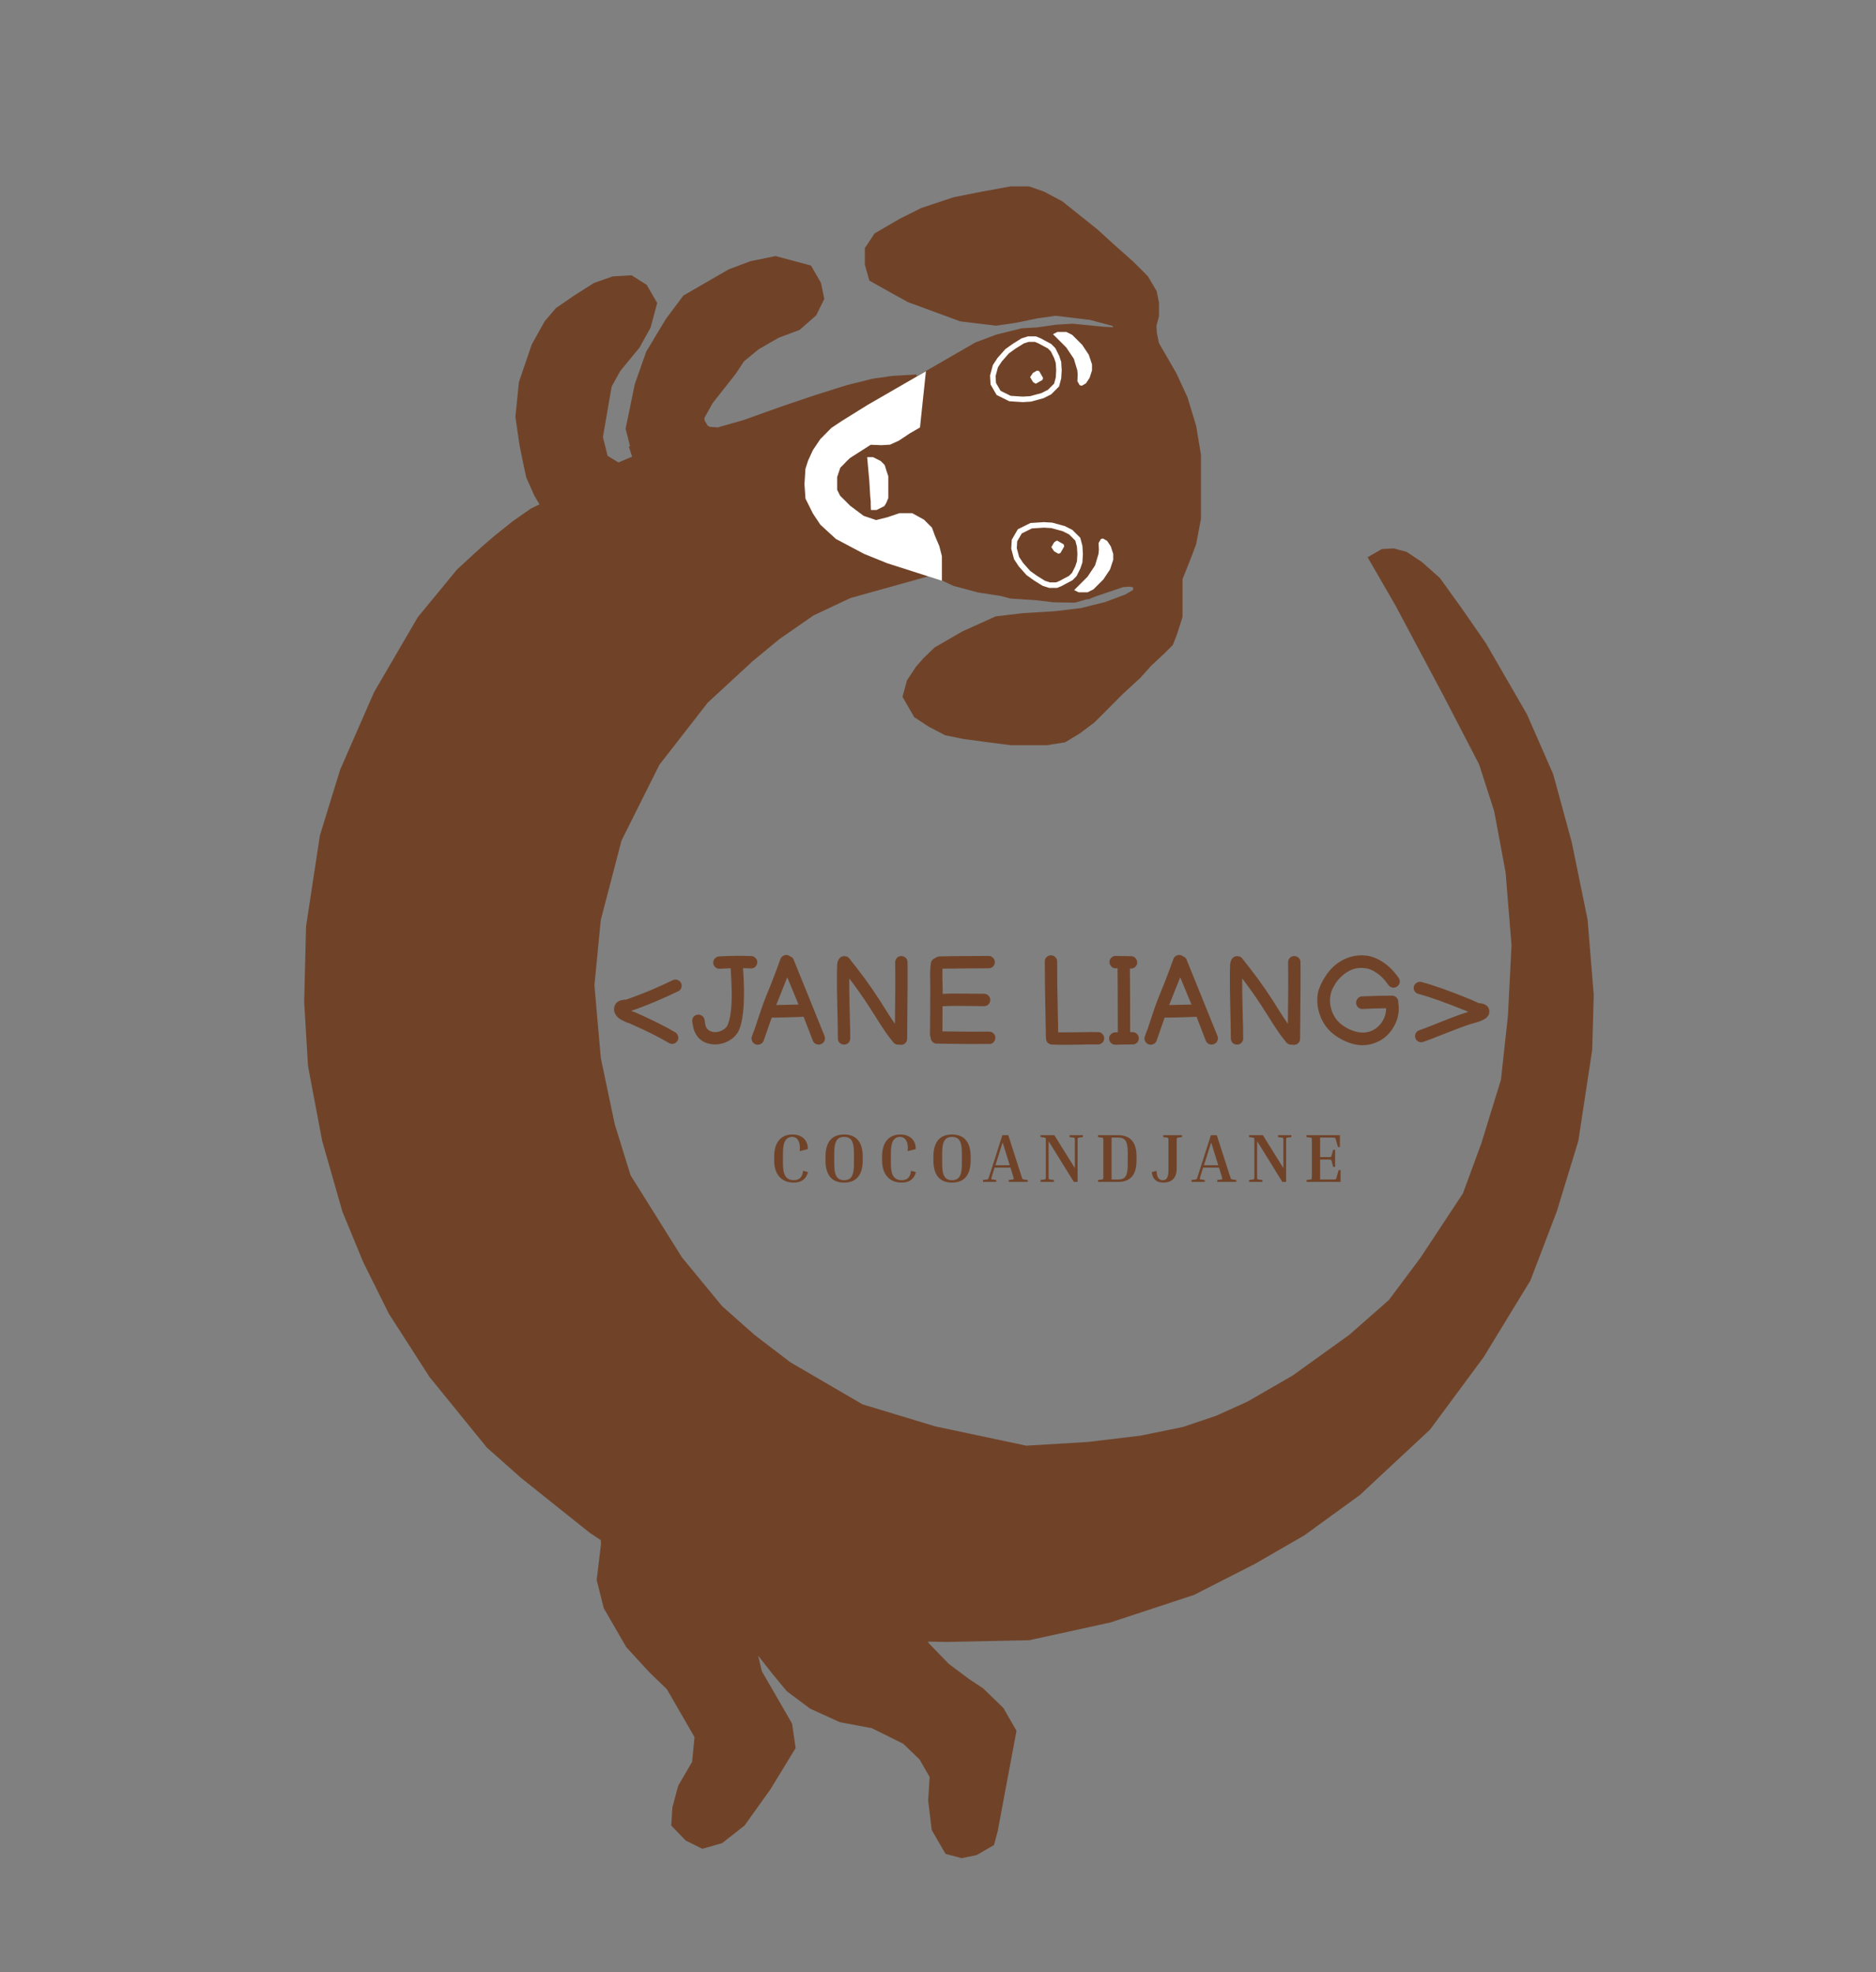 <svg width="273" height="287" viewBox="0 0 273 287" fill="none" xmlns="http://www.w3.org/2000/svg">
<rect x="0" y="0" width="273" height="287" fill="#808080" stroke="none"/>
<path d="M167.785 47.364L168.161 45.96L168.161 44.103L167.854 42.561L166.64 40.504L164.584 38.448L161.804 35.977L159.443 33.821L156.873 31.765L154.302 29.709L151.732 28.344L149.676 27.624L147.108 27.624L143.151 28.344L138.88 29.194L134.253 30.737L131.169 32.279L127.619 34.344L126.352 36.262L126.352 38.448L126.935 40.504L129.693 42.05L132.314 43.505L139.851 46.277L144.955 46.892L147.695 46.497L150.88 45.845L153.621 45.451L156.173 45.758L158.725 46.066L160.129 46.442L162.236 47.006L162.493 47.452L162.305 48.154L160.455 48.035L156.053 47.608L153.758 47.745L151.018 48.14L148.723 48.278L145.093 49.187L142.164 50.284L139.938 51.569L137.712 52.855L135.041 54.397L131.924 56.196L129.253 57.738L126.839 59.726L124.87 61.456L123.158 63.632L121.891 65.55L120.881 67.914L120.574 70.466L121.157 72.504L122.442 74.73L123.47 76.511L125.903 78.668L129.577 80.406L133.251 82.143L138.938 84.796L142.45 85.736L145.704 86.232L147.108 86.608L148.958 86.728L150.808 86.847L153.36 87.154L156.357 87.205L158.395 86.622L160.878 85.782L163.361 84.942L164.509 84.873L165.211 85.061L165.468 85.506L165.28 86.209L163.944 86.98L161.016 88.077L157.385 88.986L153.498 89.449L148.908 89.725L145.02 90.188L140.311 92.314L138.085 93.599L136.304 94.627L134.78 96.1L133.702 97.317L133.068 98.276L132.435 99.235L132.247 99.938L132.059 100.64L131.87 101.342L132.384 102.233L133.413 104.013L135.331 105.28L137.712 106.524L140.311 107.053L144.021 107.552L147.108 107.947L150.19 107.947L152.305 107.947L154.817 107.552L156.873 106.308L158.93 104.765L160.472 103.223L163.042 100.64L165.613 98.276L167.155 96.54L169.211 94.627L170.239 93.599L170.75 92.314L171.582 89.725L171.582 86.608L171.582 84.202L172.81 81.117L173.583 79.061L174.266 75.462L174.266 72.892L174.266 69.807L174.266 66.209L173.583 62.096L172.334 57.983L170.75 54.556L169.722 52.776L168.694 50.995L168.18 50.104L167.854 48.512L167.785 47.364Z" fill="#704329" stroke="#704329"/>
<path d="M129.98 56.197L133.423 55.991L129.037 58.549L128.009 59.063L125.952 60.605L123.61 62.914L121.839 64.718L120.297 67.289L119.269 69.859L119.089 71.915L119.783 73.972L120.297 75.514L120.811 76.542L121.839 78.084L122.868 79.113L124.41 80.141L126.466 81.169L128.523 82.197L132.635 82.197L133.663 82.711L123.225 85.623L117.625 88.263L112.54 91.792L108.564 95.069L101.881 101.238L94.684 110.492L89.029 121.802L85.945 133.626L84.997 143.393L85.945 154.189L88.001 163.957L90.386 171.662L98.029 183.871L103.991 191.113L108.856 195.428L114.167 199.485L124.907 205.75L135.698 209.018L149.229 211.891L158.409 211.34L166.184 210.412L172.555 209.109L177.521 207.429L182.231 205.303L188.909 201.448L197.299 195.416L203.206 190.225L207.897 183.955L214.231 174.362L217.003 166.826L219.894 157.439L220.936 147.933L221.463 137.537L220.587 126.765L218.888 117.654L216.625 110.65L211.415 100.598L204.406 87.43L201.065 81.642L201.51 81.385L202.657 81.316L204.062 81.693L205.98 82.959L208.413 85.117L211.429 89.312L214.959 94.397L220.871 104.637L224.607 113.165L227.265 122.909L229.546 134.058L230.423 144.83L230.203 152.675L228.22 165.692L225.141 175.78L221.359 185.681L214.649 196.678L206.979 207.042L196.946 216.397L189.001 222.171L181.878 226.284L173.162 230.722L161.191 234.665L149.597 237.204L137.865 237.447L131.871 237.347L134.116 240.206L137.062 243.254L140.197 245.599L142.116 246.866L144.806 249.468L146.348 252.139L143.732 266.116L143.356 267.52L141.575 268.548L139.982 268.874L138.578 268.498L137.035 265.827L136.572 261.939L136.81 258.24L135.011 255.123L132.321 252.521L127.337 250.056L122.678 249.184L118.652 247.353L115.517 245.007L113.53 242.593L111.285 239.734L110.188 236.805L109.982 233.363L109.468 232.473L108.765 232.284L107.173 232.61L108.219 238.536L109.454 243.759L113.824 251.328L114.219 254.068L110.864 259.567L107.252 264.62L104.392 266.865L102.354 267.448L100.693 266.626L99.219 265.102L99.338 263.253L100.091 260.444L102.18 256.863L102.606 252.462L100.293 248.455L98.237 244.893L95.547 242.291L92.343 238.798L89.258 233.455L88.35 229.825L88.965 224.721L88.896 223.573L88.639 223.128L86.72 221.861L76.801 213.935L71.936 209.62L63.729 199.518L57.886 190.426L54.218 183.045L51.253 175.853L48.338 165.664L46.314 154.96L45.763 145.78L46.033 134.939L48.016 121.922L50.907 112.536L55.768 101.419L62.033 90.678L67.614 83.894L71.106 80.69L72.914 79.132L75.484 77.076L78.005 75.311L80.625 74.026L79.083 71.421L78.005 68.991L77.54 66.794L77.078 64.524L76.512 60.625L76.99 55.923L78.752 50.75L80.5 47.608L81.919 45.954L84.311 44.306L87.116 42.525L89.452 41.712L91.508 41.584L92.999 42.525L94.028 44.306L93.275 47.115L91.82 49.736L89.029 53.128L87.574 55.748L86.891 59.705L86.207 63.661L87.116 67.292L89.879 68.991L91.852 68.141L93.826 67.292L92.578 62.358L93.826 56.294L95.4 51.824L98.122 47.285L100.467 44.15L103.584 42.35L106.7 40.551L109.628 39.454L112.814 38.802L114.921 39.367L117.027 39.931L118.056 41.712L118.381 43.305L117.56 44.966L115.591 46.697L112.663 47.794L109.546 49.593L107.132 51.58L105.865 53.499L104.153 55.675L102.441 57.85L100.986 60.471L101.055 61.619L101.569 62.509L101.826 62.954L102.786 63.588L104.635 63.707L108.711 62.541L114.123 60.604L119.089 58.924L123.61 57.501L127.24 56.592L129.98 56.197Z" fill="#704329"/>
<path d="M93.826 67.292L92.578 62.358L93.826 56.294L95.4 51.824L98.122 47.285L100.467 44.15L103.584 42.35L106.7 40.551L109.628 39.454L112.814 38.802L114.921 39.367L117.027 39.931L118.056 41.712L118.381 43.305L117.56 44.966L115.591 46.697L112.663 47.794L109.546 49.593L107.132 51.58L105.865 53.499L104.153 55.675L102.441 57.85L100.986 60.471L101.055 61.619L101.569 62.509L101.826 62.954L102.786 63.588L104.635 63.707L108.711 62.541L114.123 60.604L119.089 58.924L123.61 57.501L127.24 56.592L129.98 56.197L133.423 55.991L129.037 58.549L128.008 59.063L125.952 60.605L123.61 62.914L121.839 64.718L120.297 67.289L119.269 69.859L119.089 71.915L119.783 73.972L120.297 75.514L120.811 76.542L121.839 78.084L122.868 79.113L124.41 80.141L126.466 81.169L128.523 82.197L132.635 82.197L133.663 82.711L123.225 85.623L117.625 88.263L112.54 91.792L108.564 95.069L101.881 101.238L94.684 110.492L89.029 121.802L85.945 133.626L84.997 143.393L85.945 154.189L88.001 163.957L90.386 171.662L98.029 183.871L103.991 191.113L108.856 195.428L114.167 199.485L124.907 205.75L135.698 209.018L149.229 211.891L158.409 211.34L166.184 210.412L172.555 209.109L177.521 207.429L182.231 205.303L188.909 201.448L197.299 195.416L203.206 190.225L207.897 183.955L214.231 174.362L217.003 166.826L219.894 157.439L220.936 147.933L221.463 137.537L220.587 126.765L218.888 117.654L216.625 110.65L211.415 100.598L204.406 87.43L201.065 81.642L201.51 81.385L202.657 81.316L204.062 81.693L205.98 82.959L208.413 85.117L211.429 89.312L214.959 94.397L220.871 104.637L224.607 113.165L227.265 122.909L229.546 134.058L230.423 144.83L230.203 152.675L228.22 165.692L225.141 175.78L221.359 185.681L214.649 196.678L206.979 207.042L196.946 216.397L189.001 222.171L181.878 226.284L173.162 230.722L161.191 234.665L149.597 237.204L137.865 237.447L131.871 237.347L134.116 240.206L137.062 243.254L140.197 245.599L142.116 246.866L144.806 249.468L146.348 252.139L143.732 266.116L143.356 267.52L141.575 268.548L139.982 268.874L138.578 268.498L137.035 265.827L136.572 261.939L136.81 258.24L135.011 255.123L132.321 252.521L127.337 250.056L122.678 249.184L118.652 247.353L115.517 245.007L113.53 242.593L111.285 239.734L110.188 236.805L109.982 233.363L109.468 232.473L108.765 232.284L107.173 232.61L108.219 238.536L109.454 243.759L113.824 251.328L114.219 254.068L110.864 259.567L107.252 264.62L104.392 266.865L102.354 267.448L100.693 266.626L99.219 265.102L99.338 263.253L100.091 260.444L102.18 256.863L102.606 252.462L100.293 248.455L98.237 244.893L95.547 242.291L92.343 238.798L89.258 233.455L88.35 229.825L88.965 224.721L88.896 223.573L88.639 223.128L86.72 221.861L76.801 213.935L71.936 209.62L63.729 199.518L57.886 190.426L54.218 183.045L51.253 175.853L48.338 165.664L46.314 154.96L45.763 145.78L46.033 134.939L48.016 121.922L50.907 112.536L55.768 101.419L62.032 90.678L67.614 83.894L71.106 80.69L72.914 79.132L75.484 77.076L78.005 75.311L80.625 74.026L79.083 71.421L78.005 68.991L77.54 66.794L77.078 64.524L76.512 60.625L76.99 55.923L78.752 50.75L80.5 47.608L81.919 45.954L84.311 44.306L87.116 42.525L89.452 41.712L91.508 41.584L92.999 42.525L94.028 44.306L93.275 47.115L91.82 49.736L89.029 53.128L87.574 55.748L86.891 59.705L86.207 63.661L87.116 67.292L89.879 68.991M93.826 67.292L92.938 64.524M93.826 67.292L89.879 68.991M89.879 68.991L91.852 68.141" stroke="#704329" stroke-width="3"/>
<path d="M130.581 57.007L134.143 54.95L133.408 61.904L132.101 62.662L130.559 63.69L129.401 64.218L128.254 64.286L126.574 64.218L123.381 66.26L122.847 66.775L122.353 67.289L121.839 67.803L121.325 69.345L121.325 70.373L121.325 71.401L121.839 72.429L122.353 72.944L123.381 73.972L125.438 75.514L127.474 76.206L129.287 75.751L130.981 75.178L132.615 75.178L134.157 76.028L135.186 77.056L135.589 78.157L136.214 79.627L136.567 81.003L136.567 82.197L136.567 83.825L129.287 81.499L125.932 80.141L121.939 78.024L119.763 76.028L118.735 74.486L117.707 72.429L117.569 70.456L117.707 68.317L118.064 67.201L118.735 65.746L119.763 64.218L121.305 62.662L122.847 61.634L126.574 59.32L130.581 57.007Z" fill="white" stroke="white"/>
<path d="M126.749 69.904L126.466 66.775L126.98 66.775L128.008 67.289L128.522 67.803L128.759 68.57L129.016 69.345L129.016 70.373L129.016 70.887L129.016 71.401L129.016 71.915L129.016 72.429L128.759 73.056L128.522 73.458L127.494 73.972L126.98 73.972L126.96 73.458L126.96 72.944L126.886 72.199L126.749 69.904Z" fill="white" stroke="white" stroke-width="0.5"/>
<path d="M154.272 50.379L153.758 49.865L153.244 49.351L152.73 48.837L152.73 48.323L153.758 47.809L154.272 47.809L155.301 47.809L156.329 48.323L156.843 48.837L157.871 49.865L158.899 51.408L159.413 52.95L159.413 53.978L159.017 55.203L158.383 56.162L157.493 56.676L156.791 56.488L156.277 55.597L156.329 54.492L156.277 53.978L155.815 52.436L154.786 50.894L154.272 50.379Z" fill="white" stroke="#704329"/>
<path d="M152.73 50.379L151.788 49.879L151.292 49.608L150.674 49.351L150.16 49.351L149.646 49.351L148.827 49.608L147.589 50.379L146.564 51.113L145.486 52.33L144.852 53.289L144.476 54.694L144.545 55.841L145.316 57.177L146.978 57.998L148.827 58.118L149.975 58.049L151.702 57.577L152.73 57.063L153.758 56.034L154.032 55.006L154.101 53.886L154.032 52.738L153.758 51.922L153.244 50.894L152.73 50.379Z" stroke="white" stroke-width="0.8"/>
<path d="M149.956 53.904L150.847 53.39L151.549 53.578L152.063 54.468L152.32 54.914L152.132 55.616L151.242 56.13L150.796 56.387C150.562 56.324 150.043 56.11 149.837 55.754L149.323 54.863L149.956 53.904Z" fill="white" stroke="#704329"/>
<path d="M157.357 84.124L156.843 84.638L156.329 85.152L155.815 85.666L155.815 86.18L156.843 86.695L157.357 86.695L158.385 86.695L159.413 86.18L159.928 85.666L160.956 84.638L161.984 83.096L162.498 81.554L162.498 80.525L162.101 79.301L161.468 78.341L160.578 77.827L159.875 78.016L159.361 78.906L159.413 80.011L159.361 80.525L158.899 82.068L157.871 83.61L157.357 84.124Z" fill="white" stroke="#704329"/>
<path d="M155.815 84.124L154.872 84.625L154.377 84.895L153.759 85.152L153.244 85.152L152.73 85.152L151.912 84.895L150.674 84.124L149.649 83.39L148.57 82.174L147.937 81.214L147.561 79.81L147.63 78.662L148.401 77.327L150.062 76.505L151.912 76.386L153.059 76.455L154.787 76.927L155.815 77.441L156.843 78.469L157.117 79.497L157.186 80.618L157.117 81.765L156.843 82.582L156.329 83.61L155.815 84.124Z" stroke="white" stroke-width="0.8"/>
<path d="M153.041 80.6L153.931 81.114L154.634 80.925L155.148 80.035L155.405 79.59L155.217 78.888L154.326 78.373L153.881 78.116C153.647 78.179 153.127 78.394 152.922 78.75L152.408 79.64L153.041 80.6Z" fill="white" stroke="#704329"/>
<path d="M98.026 151.892C97.786 151.952 97.558 151.916 97.342 151.784C95.962 150.956 94.06 150.008 91.636 148.94L91.546 148.904L91.258 148.814C90.97 148.694 90.718 148.574 90.502 148.454C90.13 148.262 89.854 148.04 89.674 147.788C89.338 147.332 89.266 146.852 89.458 146.348C89.638 145.88 90.028 145.604 90.628 145.52C90.712 145.508 90.784 145.496 90.844 145.484C90.904 145.484 90.946 145.484 90.97 145.484H91.06L92.23 145.07C94.042 144.41 95.932 143.6 97.9 142.64C98.128 142.532 98.356 142.52 98.584 142.604C98.824 142.676 98.998 142.826 99.106 143.054C99.214 143.282 99.226 143.516 99.142 143.756C99.07 143.984 98.92 144.152 98.692 144.26C96.556 145.28 94.606 146.114 92.842 146.762L91.852 147.104L91.888 147.122L92.14 147.212C92.236 147.248 92.308 147.272 92.356 147.284C94.852 148.388 96.826 149.372 98.278 150.236C98.482 150.368 98.614 150.554 98.674 150.794C98.746 151.034 98.716 151.262 98.584 151.478C98.452 151.682 98.266 151.82 98.026 151.892ZM104.547 151.964C103.851 152.048 103.185 151.952 102.549 151.676C101.913 151.388 101.439 150.902 101.127 150.218C101.055 150.074 100.989 149.9 100.929 149.696C100.881 149.48 100.839 149.27 100.803 149.066C100.779 148.862 100.761 148.754 100.749 148.742C100.701 148.502 100.737 148.28 100.857 148.076C100.989 147.86 101.175 147.728 101.415 147.68C101.667 147.62 101.895 147.656 102.099 147.788C102.315 147.908 102.453 148.094 102.513 148.346C102.549 148.526 102.579 148.694 102.603 148.85C102.627 149.006 102.645 149.126 102.657 149.21C102.681 149.282 102.711 149.366 102.747 149.462C102.879 149.726 103.083 149.924 103.359 150.056C103.635 150.188 103.959 150.23 104.331 150.182C104.703 150.134 105.033 150.008 105.321 149.804C105.621 149.6 105.819 149.366 105.915 149.102C106.155 148.49 106.317 147.692 106.401 146.708C106.485 145.712 106.509 144.806 106.473 143.99C106.449 143.162 106.401 142.136 106.329 140.912C105.789 140.924 105.267 140.948 104.763 140.984C104.511 140.996 104.289 140.924 104.097 140.768C103.917 140.6 103.815 140.396 103.791 140.156C103.779 139.904 103.851 139.688 104.007 139.508C104.175 139.316 104.379 139.208 104.619 139.184C105.411 139.136 106.239 139.106 107.103 139.094H107.211C107.859 139.094 108.567 139.106 109.335 139.13C109.575 139.142 109.779 139.238 109.947 139.418C110.127 139.598 110.211 139.814 110.199 140.066C110.187 140.306 110.091 140.516 109.911 140.696C109.731 140.864 109.515 140.942 109.263 140.93L108.129 140.894C108.429 145.118 108.255 148.07 107.607 149.75C107.355 150.374 106.947 150.878 106.383 151.262C105.819 151.646 105.207 151.88 104.547 151.964ZM111.126 151.46C111.03 151.7 110.862 151.868 110.622 151.964C110.394 152.06 110.16 152.06 109.92 151.964C109.692 151.868 109.53 151.706 109.434 151.478C109.338 151.238 109.338 151.004 109.434 150.776C109.674 150.188 109.986 149.294 110.37 148.094C110.766 146.894 111.048 146.084 111.216 145.664C111.3 145.424 111.642 144.572 112.242 143.108C112.806 141.668 113.244 140.498 113.556 139.598C113.64 139.358 113.79 139.184 114.006 139.076C114.234 138.956 114.468 138.938 114.708 139.022C114.816 139.058 114.912 139.112 114.996 139.184C115.236 139.268 115.404 139.43 115.5 139.67L119.982 150.74C120.078 150.98 120.078 151.22 119.982 151.46C119.886 151.688 119.718 151.85 119.478 151.946C119.25 152.042 119.016 152.042 118.776 151.946C118.548 151.85 118.386 151.688 118.29 151.46L116.94 147.968C116.448 147.992 116.172 148.004 116.112 148.004C114.492 148.064 113.22 148.094 112.296 148.094C111.756 149.678 111.366 150.8 111.126 151.46ZM112.962 146.258C113.97 146.246 115.05 146.222 116.202 146.186L114.564 142.226L112.962 146.258ZM131.112 152.054C131.028 152.054 130.95 152.042 130.878 152.018C130.53 152.078 130.242 151.976 130.014 151.712C129.69 151.316 129.348 150.872 128.988 150.38C128.64 149.876 128.352 149.444 128.124 149.084L127.224 147.662L126.396 146.366C125.58 145.106 124.644 143.78 123.588 142.388C123.576 143.396 123.594 144.872 123.642 146.816C123.702 148.76 123.732 150.194 123.732 151.118C123.732 151.37 123.642 151.586 123.462 151.766C123.294 151.934 123.084 152.018 122.832 152.018C122.58 152.018 122.364 151.934 122.184 151.766C122.016 151.586 121.932 151.37 121.932 151.118C121.932 150.398 121.902 148.772 121.842 146.24C121.782 143.696 121.776 141.74 121.824 140.372C121.836 140.192 121.878 140.006 121.95 139.814C122.01 139.646 122.13 139.478 122.31 139.31C122.502 139.178 122.724 139.124 122.976 139.148C123.228 139.172 123.432 139.28 123.588 139.472C125.292 141.596 126.732 143.57 127.908 145.394L128.646 146.564L129.492 147.896L130.23 148.994C130.29 144.998 130.302 142.016 130.266 140.048C130.266 139.796 130.35 139.58 130.518 139.4C130.686 139.22 130.896 139.13 131.148 139.13C131.4 139.13 131.616 139.214 131.796 139.382C131.976 139.55 132.066 139.76 132.066 140.012C132.09 141.512 132.072 145.232 132.012 151.172C132.012 151.412 131.922 151.622 131.742 151.802C131.562 151.97 131.352 152.054 131.112 152.054ZM143.963 151.928C142.343 151.952 139.793 151.934 136.313 151.874C136.073 151.874 135.863 151.784 135.683 151.604C135.515 151.424 135.431 151.214 135.431 150.974C135.359 150.83 135.323 150.68 135.323 150.524C135.347 149.708 135.359 148.532 135.359 146.996C135.359 145.46 135.365 144.416 135.377 143.864C135.377 143.66 135.371 143.306 135.359 142.802C135.347 142.286 135.347 141.812 135.359 141.38C135.371 140.936 135.407 140.522 135.467 140.138C135.491 139.97 135.563 139.82 135.683 139.688C135.803 139.556 135.947 139.466 136.115 139.418C136.271 139.274 136.463 139.196 136.691 139.184C137.579 139.16 138.845 139.142 140.489 139.13C142.145 139.118 143.273 139.112 143.873 139.112C144.125 139.112 144.335 139.202 144.503 139.382C144.683 139.55 144.773 139.76 144.773 140.012C144.773 140.264 144.683 140.48 144.503 140.66C144.335 140.828 144.125 140.912 143.873 140.912C143.237 140.912 142.163 140.918 140.651 140.93C139.151 140.942 137.993 140.954 137.177 140.966C137.141 141.134 137.129 141.596 137.141 142.352C137.165 143.096 137.177 143.612 137.177 143.9V144.638C137.765 144.602 138.389 144.584 139.049 144.584C139.721 144.584 140.477 144.59 141.317 144.602C142.169 144.614 142.799 144.62 143.207 144.62C143.459 144.62 143.669 144.71 143.837 144.89C144.017 145.058 144.107 145.268 144.107 145.52C144.107 145.772 144.017 145.988 143.837 146.168C143.669 146.336 143.459 146.42 143.207 146.42C142.787 146.42 142.151 146.414 141.299 146.402C140.459 146.39 139.709 146.384 139.049 146.384C138.389 146.384 137.759 146.402 137.159 146.438C137.159 148.142 137.153 149.36 137.141 150.092C140.069 150.14 142.331 150.152 143.927 150.128C144.179 150.128 144.395 150.212 144.575 150.38C144.755 150.548 144.845 150.758 144.845 151.01C144.845 151.262 144.761 151.478 144.593 151.658C144.425 151.838 144.215 151.928 143.963 151.928ZM156.414 152.036C154.854 152.06 153.744 152.054 153.084 152.018C152.856 152.006 152.658 151.922 152.49 151.766C152.322 151.598 152.232 151.394 152.22 151.154C152.208 151.094 152.202 151.04 152.202 150.992C152.19 150.308 152.16 148.694 152.112 146.15C152.064 143.606 152.04 141.53 152.04 139.922C152.04 139.67 152.124 139.46 152.292 139.292C152.472 139.112 152.688 139.022 152.94 139.022C153.192 139.022 153.402 139.112 153.57 139.292C153.75 139.46 153.84 139.67 153.84 139.922C153.84 141.134 153.846 142.298 153.858 143.414C153.882 144.53 153.906 145.76 153.93 147.104C153.966 148.436 153.984 149.48 153.984 150.236C154.608 150.248 155.562 150.242 156.846 150.218C158.142 150.194 159.126 150.188 159.798 150.2C160.05 150.2 160.26 150.29 160.428 150.47C160.596 150.65 160.68 150.866 160.68 151.118C160.68 151.37 160.59 151.58 160.41 151.748C160.23 151.916 160.014 152 159.762 152C159.114 151.988 157.998 152 156.414 152.036ZM162.339 152.036C162.087 152.048 161.871 151.97 161.691 151.802C161.511 151.622 161.415 151.412 161.403 151.172C161.391 150.92 161.469 150.704 161.637 150.524C161.817 150.344 162.027 150.248 162.267 150.236L162.663 150.218C162.663 146.486 162.651 143.384 162.627 140.912H162.339C162.087 140.912 161.877 140.822 161.709 140.642C161.541 140.462 161.457 140.246 161.457 139.994C161.457 139.742 161.547 139.532 161.727 139.364C161.907 139.196 162.123 139.112 162.375 139.112C162.987 139.124 163.731 139.136 164.607 139.148C164.847 139.148 165.051 139.238 165.219 139.418C165.399 139.598 165.489 139.814 165.489 140.066C165.489 140.306 165.399 140.516 165.219 140.696C165.039 140.864 164.823 140.948 164.571 140.948H164.427C164.451 143.408 164.463 146.492 164.463 150.2H164.823C165.075 150.2 165.285 150.29 165.453 150.47C165.633 150.638 165.723 150.848 165.723 151.1C165.723 151.352 165.633 151.568 165.453 151.748C165.285 151.916 165.075 152 164.823 152C163.899 152 163.071 152.012 162.339 152.036ZM168.308 151.46C168.212 151.7 168.044 151.868 167.804 151.964C167.576 152.06 167.342 152.06 167.102 151.964C166.874 151.868 166.712 151.706 166.616 151.478C166.52 151.238 166.52 151.004 166.616 150.776C166.856 150.188 167.168 149.294 167.552 148.094C167.948 146.894 168.23 146.084 168.398 145.664C168.482 145.424 168.824 144.572 169.424 143.108C169.988 141.668 170.426 140.498 170.738 139.598C170.822 139.358 170.972 139.184 171.188 139.076C171.416 138.956 171.65 138.938 171.89 139.022C171.998 139.058 172.094 139.112 172.178 139.184C172.418 139.268 172.586 139.43 172.682 139.67L177.164 150.74C177.26 150.98 177.26 151.22 177.164 151.46C177.068 151.688 176.9 151.85 176.66 151.946C176.432 152.042 176.198 152.042 175.958 151.946C175.73 151.85 175.568 151.688 175.472 151.46L174.122 147.968C173.63 147.992 173.354 148.004 173.294 148.004C171.674 148.064 170.402 148.094 169.478 148.094C168.938 149.678 168.548 150.8 168.308 151.46ZM170.144 146.258C171.152 146.246 172.232 146.222 173.384 146.186L171.746 142.226L170.144 146.258ZM188.294 152.054C188.21 152.054 188.132 152.042 188.06 152.018C187.712 152.078 187.424 151.976 187.196 151.712C186.872 151.316 186.53 150.872 186.17 150.38C185.822 149.876 185.534 149.444 185.306 149.084L184.406 147.662L183.578 146.366C182.762 145.106 181.826 143.78 180.77 142.388C180.758 143.396 180.776 144.872 180.824 146.816C180.884 148.76 180.914 150.194 180.914 151.118C180.914 151.37 180.824 151.586 180.644 151.766C180.476 151.934 180.266 152.018 180.014 152.018C179.762 152.018 179.546 151.934 179.366 151.766C179.198 151.586 179.114 151.37 179.114 151.118C179.114 150.398 179.084 148.772 179.024 146.24C178.964 143.696 178.958 141.74 179.006 140.372C179.018 140.192 179.06 140.006 179.132 139.814C179.192 139.646 179.312 139.478 179.492 139.31C179.684 139.178 179.906 139.124 180.158 139.148C180.41 139.172 180.614 139.28 180.77 139.472C182.474 141.596 183.914 143.57 185.09 145.394L185.828 146.564L186.674 147.896L187.412 148.994C187.472 144.998 187.484 142.016 187.448 140.048C187.448 139.796 187.532 139.58 187.7 139.4C187.868 139.22 188.078 139.13 188.33 139.13C188.582 139.13 188.798 139.214 188.978 139.382C189.158 139.55 189.248 139.76 189.248 140.012C189.272 141.512 189.254 145.232 189.194 151.172C189.194 151.412 189.104 151.622 188.924 151.802C188.744 151.97 188.534 152.054 188.294 152.054ZM199.741 151.892C198.493 152.276 197.161 152.15 195.745 151.514C194.341 150.878 193.309 150.014 192.649 148.922C192.169 148.118 191.869 147.272 191.749 146.384C191.641 145.496 191.689 144.728 191.893 144.08C192.109 143.42 192.439 142.748 192.883 142.064C193.327 141.38 193.849 140.798 194.449 140.318C195.109 139.814 195.817 139.454 196.573 139.238C197.341 139.022 198.121 138.968 198.913 139.076C199.717 139.184 200.521 139.514 201.325 140.066C202.141 140.606 202.879 141.356 203.539 142.316C203.683 142.52 203.731 142.748 203.683 143C203.635 143.24 203.503 143.432 203.287 143.576C203.083 143.72 202.861 143.768 202.621 143.72C202.381 143.672 202.189 143.546 202.045 143.342C201.529 142.598 200.971 142.022 200.371 141.614C199.783 141.194 199.207 140.954 198.643 140.894C198.079 140.822 197.539 140.858 197.023 141.002C196.531 141.158 196.051 141.416 195.583 141.776C194.947 142.268 194.449 142.862 194.089 143.558C193.729 144.158 193.549 144.854 193.549 145.646C193.549 146.438 193.771 147.212 194.215 147.968C194.683 148.748 195.427 149.366 196.447 149.822C197.479 150.278 198.403 150.386 199.219 150.146C199.963 149.918 200.563 149.486 201.019 148.85C201.487 148.202 201.715 147.494 201.703 146.726C200.647 146.738 199.507 146.774 198.283 146.834C198.043 146.846 197.827 146.768 197.635 146.6C197.455 146.432 197.359 146.222 197.347 145.97C197.335 145.718 197.413 145.496 197.581 145.304C197.749 145.112 197.959 145.01 198.211 144.998C199.735 144.926 201.187 144.89 202.567 144.89C202.819 144.89 203.035 144.98 203.215 145.16C203.395 145.34 203.485 145.556 203.485 145.808V145.934C203.689 147.23 203.431 148.454 202.711 149.606C202.003 150.746 201.013 151.508 199.741 151.892ZM207.121 151.622C206.881 151.706 206.647 151.694 206.419 151.586C206.203 151.478 206.053 151.304 205.969 151.064C205.897 150.824 205.915 150.596 206.023 150.38C206.131 150.152 206.305 150.002 206.545 149.93C206.977 149.786 208.135 149.336 210.019 148.58C211.519 147.98 212.725 147.542 213.637 147.266H213.673C213.553 147.206 213.439 147.152 213.331 147.104C210.343 145.892 208.033 145.07 206.401 144.638C206.161 144.578 205.975 144.44 205.843 144.224C205.723 144.008 205.693 143.78 205.753 143.54C205.825 143.3 205.969 143.12 206.185 143C206.401 142.868 206.629 142.838 206.869 142.91C208.573 143.354 210.955 144.2 214.015 145.448C214.171 145.508 214.369 145.598 214.609 145.718C214.849 145.838 215.017 145.916 215.113 145.952C215.125 145.964 215.137 145.97 215.149 145.97H215.203C215.227 145.97 215.269 145.976 215.329 145.988C215.401 145.988 215.485 146 215.581 146.024C215.833 146.072 216.037 146.144 216.193 146.24C216.553 146.468 216.733 146.792 216.733 147.212C216.733 147.644 216.505 148.004 216.049 148.292C215.857 148.412 215.605 148.532 215.293 148.652C215.197 148.676 214.813 148.79 214.141 148.994C213.277 149.258 212.125 149.678 210.685 150.254C209.041 150.914 207.853 151.37 207.121 151.622Z" fill="#704329"/>
<path d="M115.52 172.1C114.907 172.1 114.387 171.97 113.96 171.71C113.533 171.443 113.21 171.07 112.99 170.59C112.77 170.11 112.66 169.55 112.66 168.91V168.28C112.66 167.64 112.757 167.083 112.95 166.61C113.15 166.13 113.447 165.76 113.84 165.5C114.233 165.233 114.727 165.1 115.32 165.1C115.827 165.1 116.25 165.2 116.59 165.4C116.93 165.593 117.18 165.853 117.34 166.18C117.507 166.5 117.577 166.85 117.55 167.23L116.38 167.52C116.447 166.853 116.377 166.343 116.17 165.99C115.97 165.63 115.67 165.45 115.27 165.45C114.843 165.45 114.513 165.63 114.28 165.99C114.053 166.35 113.94 166.947 113.94 167.78V169.41C113.94 170.237 114.07 170.833 114.33 171.2C114.59 171.567 114.987 171.75 115.52 171.75C115.74 171.75 115.943 171.71 116.13 171.63C116.323 171.55 116.483 171.413 116.61 171.22C116.743 171.02 116.827 170.74 116.86 170.38L117.58 170.57C117.487 170.943 117.337 171.243 117.13 171.47C116.923 171.697 116.68 171.86 116.4 171.96C116.127 172.053 115.833 172.1 115.52 172.1ZM125.547 168.28V168.91C125.547 169.937 125.317 170.727 124.857 171.28C124.403 171.827 123.73 172.1 122.837 172.1C121.943 172.1 121.267 171.827 120.807 171.28C120.353 170.727 120.127 169.937 120.127 168.91V168.28C120.127 167.253 120.353 166.467 120.807 165.92C121.267 165.373 121.943 165.1 122.837 165.1C123.73 165.1 124.403 165.373 124.857 165.92C125.317 166.467 125.547 167.253 125.547 168.28ZM124.267 167.78C124.267 167.193 124.217 166.733 124.117 166.4C124.017 166.06 123.86 165.817 123.647 165.67C123.44 165.523 123.17 165.45 122.837 165.45C122.51 165.45 122.24 165.523 122.027 165.67C121.813 165.817 121.657 166.06 121.557 166.4C121.457 166.733 121.407 167.193 121.407 167.78V169.41C121.407 169.99 121.457 170.45 121.557 170.79C121.657 171.13 121.813 171.377 122.027 171.53C122.24 171.677 122.51 171.75 122.837 171.75C123.17 171.75 123.44 171.677 123.647 171.53C123.86 171.377 124.017 171.13 124.117 170.79C124.217 170.45 124.267 169.99 124.267 169.41V167.78ZM131.225 172.1C130.612 172.1 130.092 171.97 129.665 171.71C129.238 171.443 128.915 171.07 128.695 170.59C128.475 170.11 128.365 169.55 128.365 168.91V168.28C128.365 167.64 128.462 167.083 128.655 166.61C128.855 166.13 129.152 165.76 129.545 165.5C129.938 165.233 130.432 165.1 131.025 165.1C131.532 165.1 131.955 165.2 132.295 165.4C132.635 165.593 132.885 165.853 133.045 166.18C133.212 166.5 133.282 166.85 133.255 167.23L132.085 167.52C132.152 166.853 132.082 166.343 131.875 165.99C131.675 165.63 131.375 165.45 130.975 165.45C130.548 165.45 130.218 165.63 129.985 165.99C129.758 166.35 129.645 166.947 129.645 167.78V169.41C129.645 170.237 129.775 170.833 130.035 171.2C130.295 171.567 130.692 171.75 131.225 171.75C131.445 171.75 131.648 171.71 131.835 171.63C132.028 171.55 132.188 171.413 132.315 171.22C132.448 171.02 132.532 170.74 132.565 170.38L133.285 170.57C133.192 170.943 133.042 171.243 132.835 171.47C132.628 171.697 132.385 171.86 132.105 171.96C131.832 172.053 131.538 172.1 131.225 172.1ZM141.252 168.28V168.91C141.252 169.937 141.022 170.727 140.562 171.28C140.109 171.827 139.435 172.1 138.542 172.1C137.649 172.1 136.972 171.827 136.512 171.28C136.059 170.727 135.832 169.937 135.832 168.91V168.28C135.832 167.253 136.059 166.467 136.512 165.92C136.972 165.373 137.649 165.1 138.542 165.1C139.435 165.1 140.109 165.373 140.562 165.92C141.022 166.467 141.252 167.253 141.252 168.28ZM139.972 167.78C139.972 167.193 139.922 166.733 139.822 166.4C139.722 166.06 139.565 165.817 139.352 165.67C139.145 165.523 138.875 165.45 138.542 165.45C138.215 165.45 137.945 165.523 137.732 165.67C137.519 165.817 137.362 166.06 137.262 166.4C137.162 166.733 137.112 167.193 137.112 167.78V169.41C137.112 169.99 137.162 170.45 137.262 170.79C137.362 171.13 137.519 171.377 137.732 171.53C137.945 171.677 138.215 171.75 138.542 171.75C138.875 171.75 139.145 171.677 139.352 171.53C139.565 171.377 139.722 171.13 139.822 170.79C139.922 170.45 139.972 169.99 139.972 169.41V167.78ZM144.977 171.72V172H143.047V171.72L143.597 171.65C143.671 171.637 143.724 171.623 143.757 171.61C143.791 171.59 143.821 171.547 143.847 171.48C143.874 171.413 143.911 171.307 143.957 171.16L145.867 165.2H146.727L148.647 171.16C148.694 171.307 148.731 171.413 148.757 171.48C148.784 171.547 148.814 171.59 148.847 171.61C148.887 171.623 148.941 171.637 149.007 171.65L149.557 171.72V172H146.797V171.72L147.347 171.65C147.454 171.637 147.511 171.61 147.517 171.57C147.531 171.523 147.501 171.387 147.427 171.16L147.047 169.92H144.737L144.347 171.16C144.281 171.387 144.251 171.523 144.257 171.57C144.264 171.61 144.321 171.637 144.427 171.65L144.977 171.72ZM144.857 169.57H146.937L145.907 166.25L144.857 169.57ZM155.644 165.48V165.2H157.584V165.48L157.034 165.55C156.927 165.563 156.864 165.593 156.844 165.64C156.824 165.68 156.814 165.813 156.814 166.04V172H156.264L152.594 166.07V171.16C152.594 171.387 152.604 171.523 152.624 171.57C152.644 171.61 152.707 171.637 152.814 171.65L153.364 171.72V172H151.424V171.72L151.974 171.65C152.081 171.637 152.144 171.61 152.164 171.57C152.184 171.523 152.194 171.387 152.194 171.16V166.04C152.194 165.813 152.184 165.68 152.164 165.64C152.144 165.593 152.081 165.563 151.974 165.55L151.424 165.48V165.2H153.434L156.414 169.99V166.04C156.414 165.813 156.404 165.68 156.384 165.64C156.364 165.593 156.301 165.563 156.194 165.55L155.644 165.48ZM159.789 165.48V165.2H162.739C163.593 165.2 164.246 165.45 164.699 165.95C165.159 166.45 165.389 167.227 165.389 168.28V168.91C165.389 169.963 165.159 170.743 164.699 171.25C164.246 171.75 163.593 172 162.739 172H159.789V171.72L160.339 171.65C160.446 171.637 160.509 171.61 160.529 171.57C160.549 171.523 160.559 171.387 160.559 171.16V166.04C160.559 165.813 160.549 165.68 160.529 165.64C160.509 165.593 160.446 165.563 160.339 165.55L159.789 165.48ZM162.689 165.55H161.759V171.65H162.689C163.029 171.65 163.303 171.593 163.509 171.48C163.716 171.36 163.866 171.14 163.959 170.82C164.059 170.493 164.109 170.023 164.109 169.41V167.78C164.109 167.167 164.059 166.7 163.959 166.38C163.866 166.06 163.716 165.843 163.509 165.73C163.303 165.61 163.029 165.55 162.689 165.55ZM169.269 165.48V165.2H172.009V165.48L171.459 165.55C171.352 165.563 171.289 165.593 171.269 165.64C171.249 165.68 171.239 165.813 171.239 166.04V170.06C171.239 170.44 171.175 170.787 171.049 171.1C170.922 171.407 170.715 171.65 170.429 171.83C170.142 172.01 169.759 172.1 169.279 172.1C169.032 172.1 168.789 172.06 168.549 171.98C168.315 171.893 168.112 171.74 167.939 171.52C167.772 171.3 167.662 170.987 167.609 170.58L168.299 170.38C168.319 170.747 168.372 171.03 168.459 171.23C168.545 171.423 168.655 171.56 168.789 171.64C168.922 171.713 169.065 171.75 169.219 171.75C169.372 171.75 169.509 171.71 169.629 171.63C169.755 171.55 169.855 171.403 169.929 171.19C170.002 170.977 170.039 170.667 170.039 170.26V166.04C170.039 165.813 170.029 165.68 170.009 165.64C169.989 165.593 169.925 165.563 169.819 165.55L169.269 165.48ZM175.323 171.72V172H173.393V171.72L173.943 171.65C174.016 171.637 174.07 171.623 174.103 171.61C174.136 171.59 174.166 171.547 174.193 171.48C174.22 171.413 174.256 171.307 174.303 171.16L176.213 165.2H177.073L178.993 171.16C179.04 171.307 179.076 171.413 179.103 171.48C179.13 171.547 179.16 171.59 179.193 171.61C179.233 171.623 179.286 171.637 179.353 171.65L179.903 171.72V172H177.143V171.72L177.693 171.65C177.8 171.637 177.856 171.61 177.863 171.57C177.876 171.523 177.846 171.387 177.773 171.16L177.393 169.92H175.083L174.693 171.16C174.626 171.387 174.596 171.523 174.603 171.57C174.61 171.61 174.666 171.637 174.773 171.65L175.323 171.72ZM175.203 169.57H177.283L176.253 166.25L175.203 169.57ZM185.99 165.48V165.2H187.93V165.48L187.38 165.55C187.273 165.563 187.21 165.593 187.19 165.64C187.17 165.68 187.16 165.813 187.16 166.04V172H186.61L182.94 166.07V171.16C182.94 171.387 182.95 171.523 182.97 171.57C182.99 171.61 183.053 171.637 183.16 171.65L183.71 171.72V172H181.77V171.72L182.32 171.65C182.427 171.637 182.49 171.61 182.51 171.57C182.53 171.523 182.54 171.387 182.54 171.16V166.04C182.54 165.813 182.53 165.68 182.51 165.64C182.49 165.593 182.427 165.563 182.32 165.55L181.77 165.48V165.2H183.78L186.76 169.99V166.04C186.76 165.813 186.75 165.68 186.73 165.64C186.71 165.593 186.647 165.563 186.54 165.55L185.99 165.48ZM194.805 170.28H195.085V172H190.135V171.72L190.685 171.65C190.792 171.637 190.855 171.61 190.875 171.57C190.895 171.523 190.905 171.387 190.905 171.16V166.04C190.905 165.813 190.895 165.68 190.875 165.64C190.855 165.593 190.792 165.563 190.685 165.55L190.135 165.48V165.2H194.985V166.92H194.705L194.385 165.81C194.365 165.73 194.342 165.673 194.315 165.64C194.295 165.6 194.252 165.577 194.185 165.57C194.118 165.557 194.005 165.55 193.845 165.55H192.105V168.39H193.245C193.405 168.39 193.518 168.387 193.585 168.38C193.652 168.367 193.695 168.343 193.715 168.31C193.742 168.27 193.765 168.21 193.785 168.13L194.005 167.32H194.285V169.81H194.005L193.785 169C193.765 168.92 193.742 168.863 193.715 168.83C193.695 168.79 193.652 168.767 193.585 168.76C193.518 168.747 193.405 168.74 193.245 168.74H192.105V171.65H193.945C194.105 171.65 194.218 171.647 194.285 171.64C194.352 171.627 194.395 171.603 194.415 171.57C194.442 171.53 194.465 171.47 194.485 171.39L194.805 170.28Z" fill="#704329"/>
</svg>
